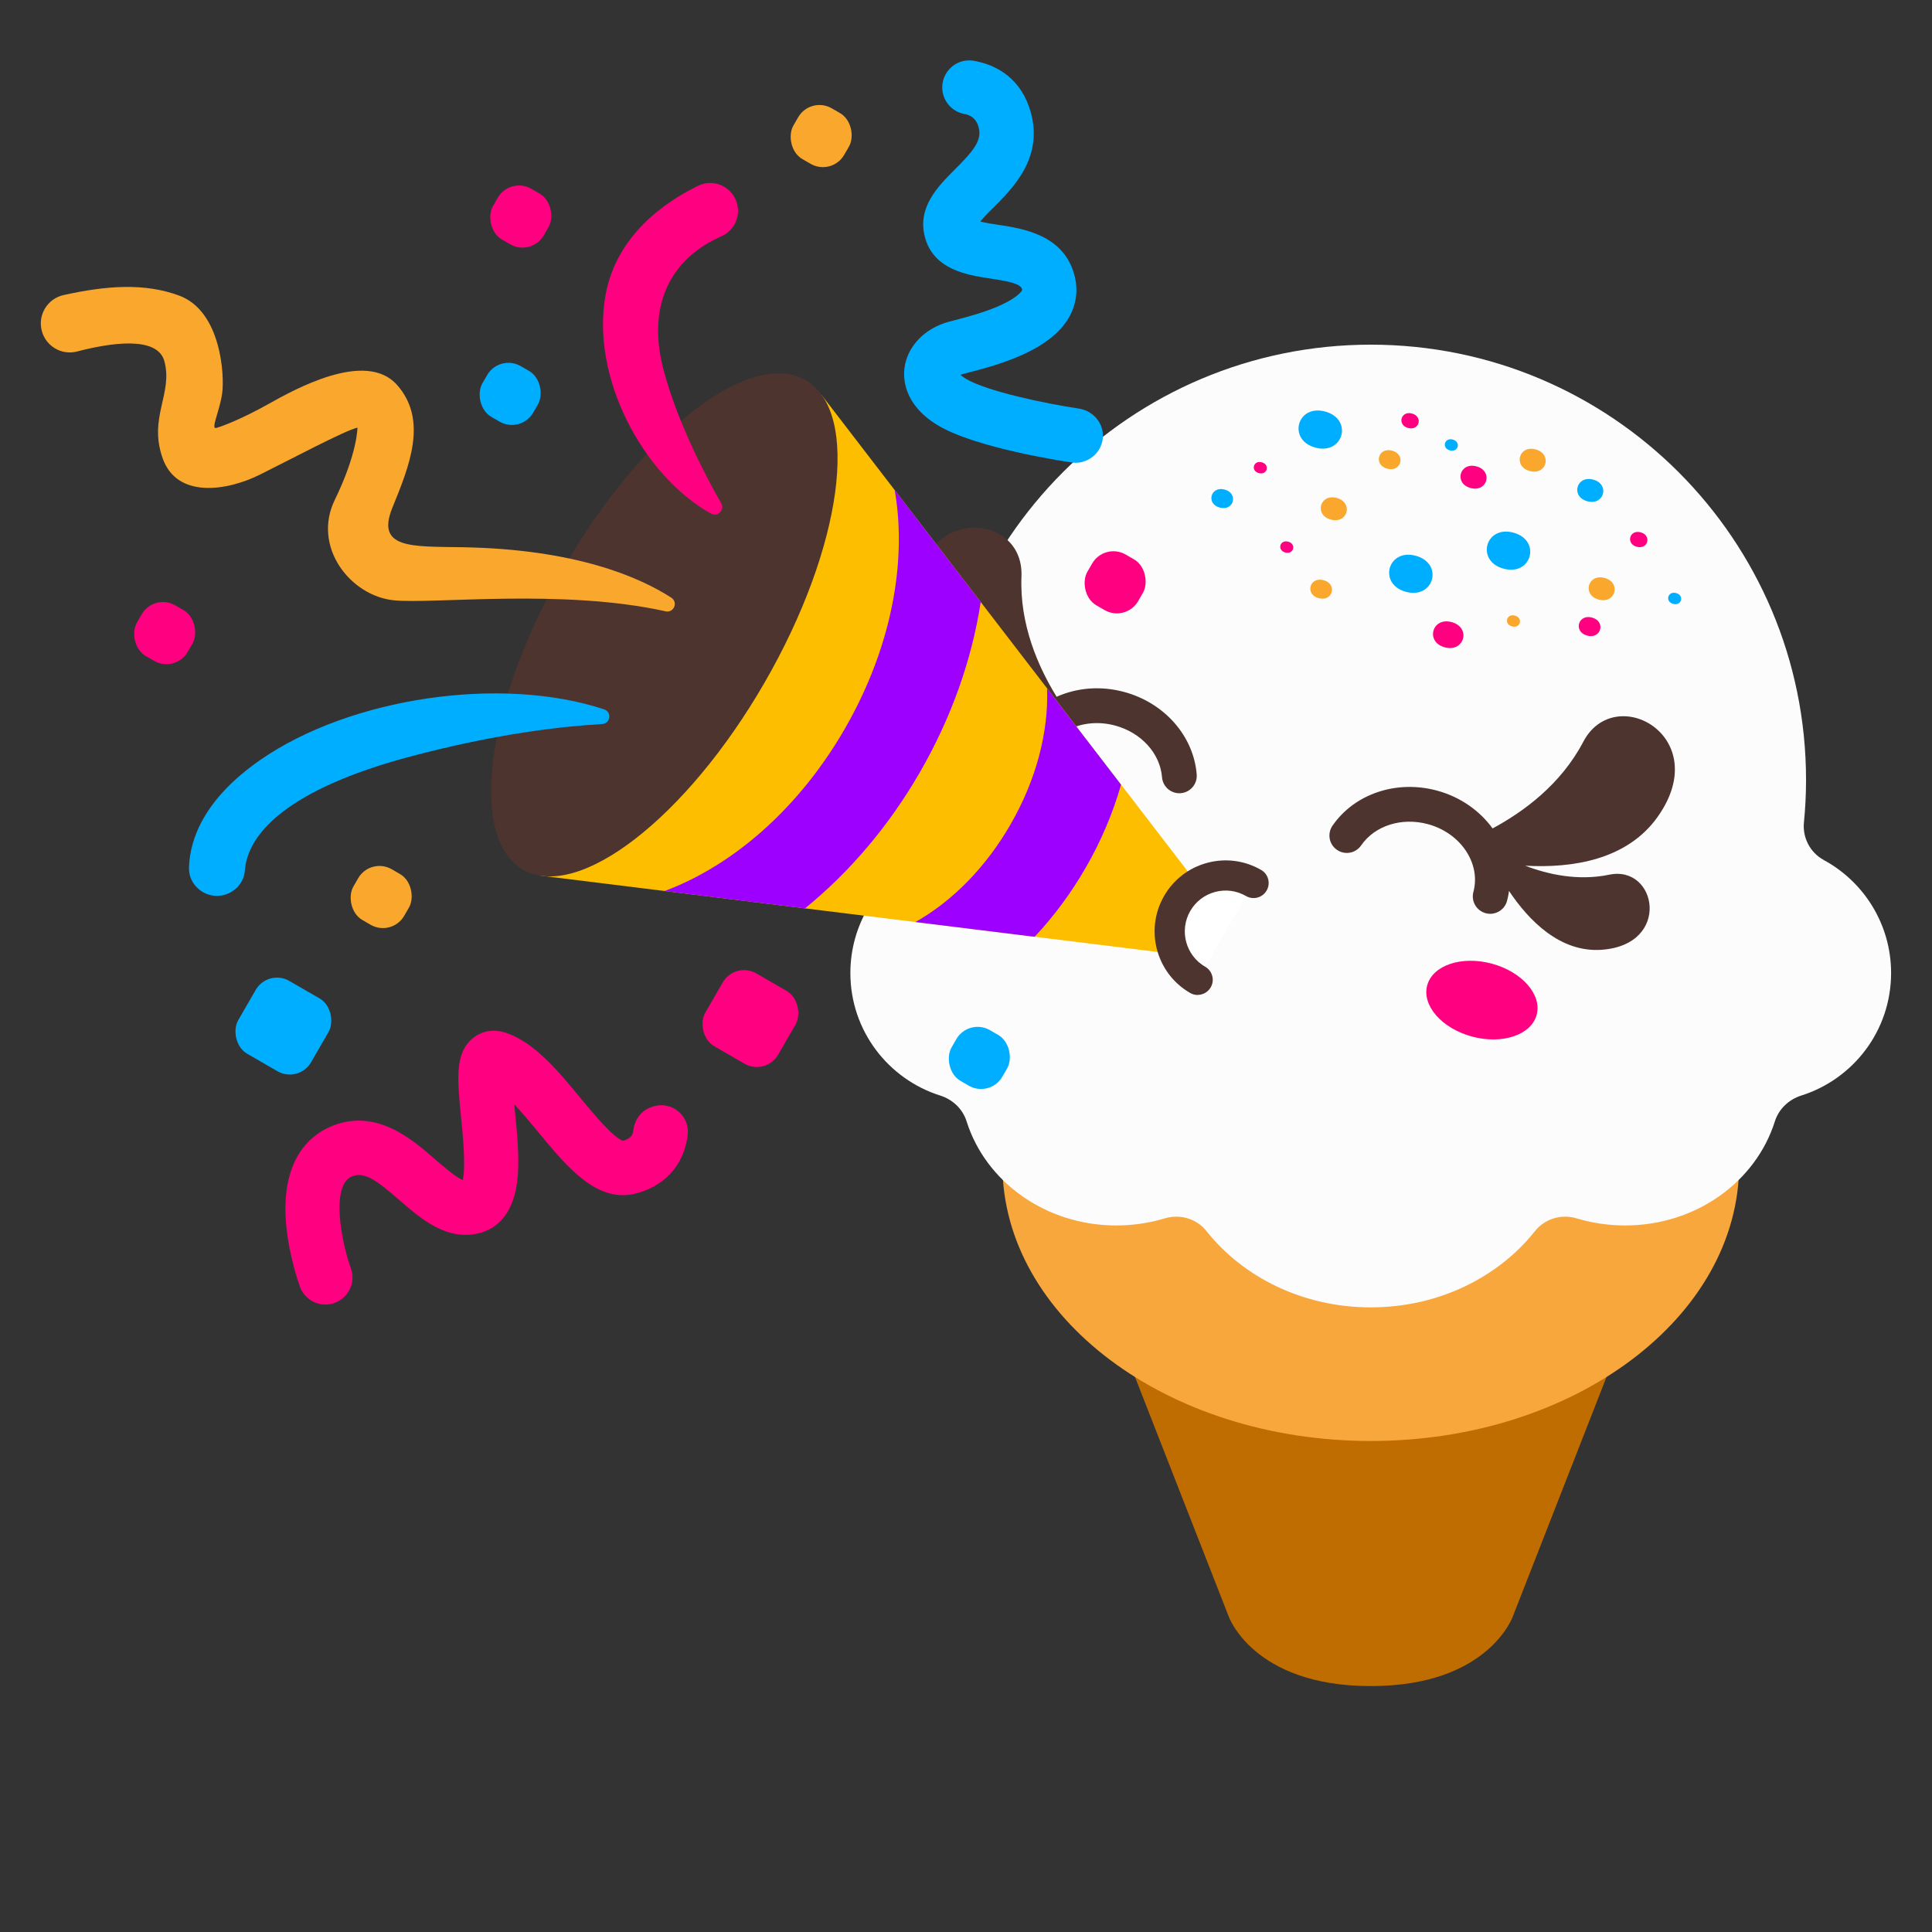 <?xml version="1.0" encoding="UTF-8"?>
<svg id="Layer_1" data-name="Layer 1" xmlns="http://www.w3.org/2000/svg" viewBox="0 0 512 512">
  <rect x="0" y="0" width="512" height="512" fill="#333333" stroke="none"/>
  <defs>
    <style>
      .cls-1 {
        fill: #00aeff;
      }

      .cls-2 {
        fill: #fff;
      }

      .cls-3 {
        fill: #4e342e;
      }

      .cls-4 {
        fill: #f8a73c;
      }

      .cls-5 {
        fill: #bf6d00;
      }

      .cls-6 {
        fill: #fdbe00;
      }

      .cls-7 {
        fill: #9e00ff;
      }

      .cls-8 {
        fill: #ff0080;
      }

      .cls-9 {
        fill: none;
        opacity: .25;
      }

      .cls-10 {
        fill: #faa82d;
      }

      .cls-11 {
        fill: #311b11;
      }

      .cls-12 {
        fill: #fcfcfc;
      }
    </style>
  </defs>
  <g>
    <g class="cls-9">
      <ellipse cx="363.27" cy="446.83" rx="98.35" ry="49.17"/>
    </g>
    <path class="cls-5" d="m400.98,428.23s-6.37,18.6-37.71,18.6-37.71-18.6-37.71-18.6l-43.65-111.57h162.71l-43.65,111.57Z"/>
    <path class="cls-4" d="m460.84,261.24c.01-.51.05-1.01.05-1.53,0-40.44-43.71-73.22-97.62-73.22s-97.62,32.78-97.62,73.22c0,.51.04,1.02.05,1.53-.01.51-.05,1.01-.05,1.53s.04,1.02.05,1.53c-.01.51-.05,1.01-.05,1.53s.04,1.02.05,1.53c-.01.51-.05,1.01-.05,1.53s.04,1.02.05,1.53c-.01.51-.05,1.01-.05,1.53s.04,1.02.05,1.53c-.01.51-.05,1.01-.05,1.53s.04,1.02.05,1.53c-.01.51-.05,1.01-.05,1.53s.04,1.02.05,1.53c-.01.51-.05,1.01-.05,1.53s.04,1.02.05,1.53c-.01.51-.05,1.01-.05,1.53s.04,1.02.05,1.53c-.01.51-.05,1.01-.05,1.53s.04,1.02.05,1.53c-.01.51-.05,1.01-.05,1.53s.04,1.02.05,1.53c-.01.51-.05,1.01-.05,1.53s.04,1.02.05,1.53c-.01.51-.05,1.01-.05,1.53s.04,1.02.05,1.53c-.01.51-.05,1.01-.05,1.53s.04,1.02.05,1.53c-.01.51-.05,1.01-.05,1.53s.04,1.02.05,1.53c-.01.51-.05,1.01-.05,1.53s.04,1.02.05,1.53c-.01.51-.05,1.01-.05,1.53,0,40.44,43.71,73.22,97.62,73.22s97.62-32.78,97.62-73.22c0-.51-.04-1.02-.05-1.53.01-.51.05-1.01.05-1.53s-.04-1.02-.05-1.53c.01-.51.05-1.01.05-1.53s-.04-1.02-.05-1.53c.01-.51.05-1.01.05-1.53s-.04-1.02-.05-1.53c.01-.51.05-1.01.05-1.53s-.04-1.02-.05-1.53c.01-.51.05-1.01.05-1.53s-.04-1.02-.05-1.53c.01-.51.05-1.01.05-1.53s-.04-1.02-.05-1.53c.01-.51.05-1.01.05-1.53s-.04-1.02-.05-1.53c.01-.51.05-1.01.05-1.53s-.04-1.02-.05-1.53c.01-.51.05-1.01.05-1.53s-.04-1.02-.05-1.53c.01-.51.05-1.01.05-1.53s-.04-1.02-.05-1.53c.01-.51.05-1.01.05-1.53s-.04-1.02-.05-1.53c.01-.51.05-1.01.05-1.53s-.04-1.02-.05-1.53c.01-.51.05-1.01.05-1.53s-.04-1.02-.05-1.53c.01-.51.05-1.01.05-1.53s-.04-1.02-.05-1.53c.01-.51.05-1.01.05-1.53s-.04-1.02-.05-1.53Z"/>
    <ellipse class="cls-11" cx="363.27" cy="275.98" rx="70.51" ry="48.81"/>
    <path class="cls-12" d="m483.29,227.89c-3.57-1.93-5.63-5.89-5.23-9.93.37-3.71.56-7.46.56-11.27,0-63.71-51.64-115.35-115.35-115.35s-115.35,51.64-115.35,115.35c0,3.8.19,7.56.56,11.27.4,4.04-1.66,8-5.23,9.93-10.65,5.76-17.89,17.02-17.89,29.98,0,15.23,10.01,28.1,23.8,32.46,3.32,1.05,5.97,3.55,7.01,6.87,5.02,15.92,20.86,27.56,39.67,27.56,4.47,0,8.77-.66,12.81-1.87,4.09-1.23,8.45.05,11.11,3.4,9.71,12.22,25.57,20.18,43.5,20.18s33.79-7.96,43.5-20.18c2.66-3.34,7.02-4.63,11.11-3.4,4.03,1.21,8.34,1.87,12.81,1.87,18.81,0,34.66-11.64,39.67-27.56,1.05-3.32,3.7-5.82,7.01-6.87,13.79-4.35,23.8-17.22,23.8-32.46,0-12.96-7.24-24.22-17.89-29.98Z"/>
    <g>
      <ellipse class="cls-8" cx="392.73" cy="265.04" rx="10.01" ry="15.02" transform="translate(35.07 575.79) rotate(-75)"/>
      <ellipse class="cls-8" cx="249.47" cy="226.66" rx="10.01" ry="15.02" transform="translate(-34.03 408.97) rotate(-75)"/>
    </g>
    <g>
      <path class="cls-3" d="m317.14,205.24c-.82-10.22-8.57-19.01-19.28-21.88-6.07-1.63-12.35-1.16-17.84,1.29-4.9-7.93-9.84-19.19-9.32-31.88.74-18.03-29.38-18.61-27.02,7.28,1.28,14.08,12.81,23.24,23.95,28.87-6.38-1.02-14.18-3.45-20.51-9.1-9.63-8.58-23.59,7.8-8.22,18.23,9.16,6.21,20.63,2.96,29.08-1.21-.33.83-.62,1.67-.86,2.55-.66,2.46.8,4.99,3.26,5.65,2.46.66,4.99-.8,5.65-3.26.96-3.58,3.45-6.55,7.01-8.36,3.72-1.89,8.14-2.3,12.44-1.15,6.95,1.86,11.96,7.37,12.47,13.71.19,2.41,2.21,4.24,4.59,4.24.12,0,.25,0,.37-.02,2.54-.2,4.43-2.43,4.23-4.96Z"/>
      <path class="cls-3" d="m439.34,216.41c14.99-21.24-11.39-35.8-19.76-19.82-5.9,11.26-15.81,18.54-24.03,22.95-3.41-4.69-8.54-8.36-14.79-10.04-10.71-2.87-21.81.87-27.63,9.31-1.45,2.1-.92,4.97,1.18,6.41,2.09,1.45,4.97.92,6.41-1.18,3.61-5.24,10.71-7.5,17.66-5.64,8.69,2.33,14.11,10.39,12.09,17.96-.66,2.46.8,4.99,3.26,5.65.4.11.8.16,1.2.16,2.04,0,3.9-1.36,4.45-3.42.24-.88.41-1.76.53-2.64,5.23,7.83,13.54,16.39,24.58,15.59,18.53-1.35,14.62-22.52,2-19.9-8.3,1.72-16.27-.07-22.31-2.38,12.46.69,27.03-1.48,35.18-13.03Z"/>
    </g>
    <g>
      <g>
        <path class="cls-6" d="m217.66,104.58l101.32,131.83c5.48,7.13-.35,17.33-9.28,16.23l-166.69-20.61,74.65-127.45Z"/>
        <ellipse class="cls-3" cx="176.06" cy="165.59" rx="74.9" ry="30.66" transform="translate(-55.38 235.27) rotate(-60)"/>
        <g>
          <path class="cls-7" d="m267.77,218.54c6.76-11.71,10.14-24.38,9.72-36.1l19.6,25.51c-2.16,7.53-5.3,14.98-9.41,22.09-3.87,6.7-8.42,12.82-13.49,18.22l-31.6-3.91c9.87-5.56,18.69-14.56,25.18-25.81Z"/>
          <path class="cls-7" d="m179.96,234.58c17.32-7.66,32.91-22.36,43.9-41.4s15.92-39.88,13.9-58.71c-.17-1.57-.4-3.1-.66-4.6l22.8,29.67c-2.33,15.29-7.8,30.71-16.13,45.14-8.19,14.19-18.61,26.45-30.43,36.05l-37.21-4.6c1.27-.48,2.55-.98,3.83-1.55Z"/>
        </g>
      </g>
      <rect class="cls-8" x="130.25" y="49.61" width="15.54" height="15.54" rx="6.51" ry="6.51" transform="translate(228.85 176.09) rotate(-150)"/>
      <rect class="cls-10" x="209.85" y="28.28" width="15.54" height="15.54" rx="6.51" ry="6.51" transform="translate(388.06 176.09) rotate(-150)"/>
      <rect class="cls-8" x="287.76" y="146.55" width="15.54" height="15.54" rx="6.51" ry="6.51" transform="translate(474.3 435.73) rotate(-150)"/>
      <rect class="cls-1" x="127.43" y="96.6" width="15.54" height="15.54" rx="6.51" ry="6.51" transform="translate(200.1 262.37) rotate(-150)"/>
      <rect class="cls-8" x="35.87" y="160.01" width="15.54" height="15.54" rx="6.51" ry="6.51" transform="translate(-2.45 334.9) rotate(-150)"/>
      <rect class="cls-10" x="93.25" y="229.96" width="15.54" height="15.54" rx="6.51" ry="6.51" transform="translate(69.64 494.11) rotate(-150)"/>
      <rect class="cls-1" x="251.77" y="272.58" width="15.54" height="15.54" rx="6.51" ry="6.51" transform="translate(344.13 652.92) rotate(-150)"/>
      <rect class="cls-1" x="63.96" y="260.78" width="22.29" height="22.29" rx="6.51" ry="6.51" transform="translate(4.18 544.97) rotate(-150)"/>
      <rect class="cls-8" x="187.73" y="258.78" width="22.29" height="22.29" rx="6.51" ry="6.51" transform="translate(236.14 603.13) rotate(-150)"/>
      <path class="cls-1" d="m286.96,122.36c2.75-.74,4.92-3.08,5.28-6.1.46-3.9-2.44-7.41-6.33-7.98-8.78-1.31-24.48-4.58-30.01-7.94-.61-.37-1.05-.71-1.37-.99.47-.21,1.18-.37,1.98-.58,7.51-1.96,21.5-5.59,26.71-14.54,2.04-3.5,2.56-7.43,1.5-11.36-2.86-10.67-13.67-12.3-20.12-13.28-1.46-.22-3.44-.52-4.82-.88.91-1.13,2.39-2.61,3.48-3.7,5.24-5.23,13.15-13.13,9.96-25.05-2.37-8.83-8.74-12.75-15.18-13.85-5.11-.88-9.42,3.85-8.1,8.87h0c.7,2.67,2.88,4.72,5.61,5.21,1.66.29,3.18,1.23,3.79,3.5.94,3.51-1.29,6.22-6.23,11.16-4.51,4.5-10.11,10.1-7.99,18.02,2.32,8.68,11.36,10.04,17.33,10.94,4.51.68,7.99,1.32,8.39,2.79.05.17.04.25.04.25-.07.33-1.26,2-5.68,4.02-4.17,1.9-9.07,3.17-12.31,4.02-.53.14-1.02.26-1.44.38-6.31,1.69-10.92,6.43-11.73,12.07-.4,2.76-.34,9.79,8.7,15.3,9.88,6.02,33.02,9.54,35.63,9.92,1,.15,1.98.08,2.9-.17Z"/>
      <path class="cls-8" d="m88.08,345.47c.21-.05.41-.12.61-.19,3.73-1.36,5.65-5.49,4.29-9.21-2.63-7.28-5.28-21.89.22-24.28,3.29-1.43,6.55.95,12.73,6.32,5.61,4.88,12.6,10.96,21.28,8.63,4.13-1.11,9.22-4.66,10.02-15.29.39-5.2-.21-11.31-.75-16.71-.06-.65-.13-1.36-.2-2.09,2.2,2.32,4.45,5.04,6.46,7.48,7.67,9.28,15.59,18.88,25.92,16.12,6.53-1.75,9.83-5.65,11.45-8.62,1.25-2.29,1.88-4.69,2.14-6.94.58-5.06-4.29-9.01-9.13-7.46l-.4.13c-2.67.85-4.5,3.23-4.84,6.01-.07.54-.19,1.03-.39,1.4-.16.28-.57,1.02-2.34,1.54-2.46-.6-7.99-7.3-11.32-11.33-6.01-7.28-12.23-14.81-19.87-17.32-3.07-1.01-6.2-.5-8.57,1.41-4.89,3.92-4.22,10.76-3.19,21.1.44,4.41,1.3,13.08.43,16.55-1.86-.75-5.4-3.83-7.26-5.44-6.34-5.52-15.93-13.86-27.89-8.66-5.07,2.2-13.31,8.54-11.61,26.23.81,8.39,3.5,15.84,3.62,16.15,1.29,3.53,5.05,5.43,8.6,4.48Z"/>
      <path class="cls-1" d="m160.12,188c2.08.69,1.66,3.76-.53,3.88-10.11.56-27.96,2.47-51.3,8.73-31.9,8.55-42.7,20.25-43.4,30.09-.22,3.09-2.47,5.66-5.47,6.46h0c-4.77,1.28-9.51-2.38-9.34-7.31.26-7.33,3.84-17.99,18.85-28.42,23.93-16.62,63.92-22.47,91.19-13.43Z"/>
      <path class="cls-8" d="m188.42,136.11c1.76.99,3.71-.97,2.71-2.72-4.22-7.4-11.53-21.35-15.23-35.16-4.73-17.64,2.12-29.82,15.28-35.61,3.33-1.46,5.09-5.14,4.15-8.65h0c-1.2-4.47-6.17-6.77-10.33-4.74-8.68,4.24-21.54,13.03-24.48,28.72-4.1,21.87,9.79,48.02,27.91,58.17Z"/>
      <path class="cls-10" d="m176.38,162.01c2.18.49,3.4-2.4,1.52-3.62-8.56-5.52-25.52-12.88-55.47-13.37-13.33-.22-22.87.44-18.45-10.46,4.43-10.9,9.55-23.18,1.23-32.56-8.32-9.38-27.27,1.26-34.18,5.13-6.9,3.86-12.17,5.87-13.72,6.28s.92-4.51,1.57-9.19-.25-21.74-11.37-25.87c-9.12-3.39-19.18-2.7-30.67-.15-4.27.95-6.89,5.28-5.76,9.5h0c1.09,4.08,5.27,6.52,9.36,5.45,8.4-2.2,21.28-4.33,23.13,2.6,2.31,8.62-4.3,14.9-.46,25.72,3.85,10.82,17.22,8.54,25.59,4.4,8.37-4.14,22.57-11.74,26.03-12.54,0,0,.03,6.75-6.01,19.15-6.04,12.4,4.09,25.45,15.66,26.61,10.41,1.05,44.71-3.16,71.98,2.91Z"/>
    </g>
    <path class="cls-2" d="m317.4,259.68c-7.09-4.09-9.52-13.16-5.43-20.25,4.09-7.09,13.16-9.52,20.25-5.43"/>
    <g>
      <path class="cls-1" d="m420.67,132.84c-4.48-1.2-2.93-6.94,1.54-5.74,4.48,1.2,2.93,6.94-1.54,5.74Zm-19.62,8.31c-7.45-2-10.02,7.57-2.56,9.56,7.45,2,10.02-7.57,2.56-9.56Zm-25.88,6.13c-7.45-2-10.02,7.57-2.56,9.56,7.45,2,10.02-7.57,2.56-9.56Zm9.83-30.79c-2.23-.6-3.01,2.27-.77,2.87,2.23.6,3.01-2.27.77-2.87Zm-60.46,13.25c-3.72-1-5.01,3.78-1.28,4.78,3.72,1,5.01-3.78,1.28-4.78Zm119.65,27.43c-2.23-.6-3.01,2.27-.77,2.87,2.23.6,3.01-2.27.77-2.87Zm-93.03-48.11c-7.45-2-10.02,7.57-2.56,9.56,7.45,2,10.02-7.57,2.56-9.56Z"/>
      <path class="cls-10" d="m352.7,137.7c-4.48-1.2-2.93-6.94,1.54-5.74,4.48,1.2,2.93,6.94-1.54,5.74Zm72.53,15.46c-4.47-1.2-6.01,4.54-1.54,5.74,4.47,1.2,6.01-4.54,1.54-5.74Zm-56.31-33.73c-3.72-1-5.01,3.78-1.28,4.78,3.72,1,5.01-3.78,1.28-4.78Zm32.55,43.71c-2.23-.6-3.01,2.27-.77,2.87,2.23.6,3.01-2.27.77-2.87Zm-50.71-9.39c-3.72-1-5.01,3.78-1.28,4.78,3.72,1,5.01-3.78,1.28-4.78Zm56.19-34.66c-4.47-1.2-6.01,4.54-1.54,5.74,4.47,1.2,6.01-4.54,1.54-5.74Z"/>
      <path class="cls-8" d="m389.73,129.33c-4.48-1.2-2.93-6.94,1.54-5.74,4.48,1.2,2.93,6.94-1.54,5.74Zm-55.35-6.82c-2.23-.6-3.01,2.27-.77,2.87,2.23.6,3.01-2.27.77-2.87Zm7.01,21.04c-2.23-.6-3.01,2.27-.77,2.87,2.23.6,3.01-2.27.77-2.87Zm43.3,21.31c-5.21-1.4-7.02,5.3-1.79,6.69,5.21,1.4,7.02-5.3,1.79-6.69Zm37.21-1.2c-3.72-1-5.01,3.78-1.28,4.78,3.72,1,5.01-3.78,1.28-4.78Zm-47.7-54.07c-2.98-.8-4.01,3.03-1.03,3.83,2.98.8,4.01-3.03,1.03-3.83Zm60.6,31.48c-2.98-.8-4.01,3.03-1.03,3.83,2.98.8,4.01-3.03,1.03-3.83Z"/>
    </g>
  </g>
  <path class="cls-3" d="m317.39,263.68c-.68,0-1.37-.17-2-.54-8.99-5.19-12.08-16.72-6.89-25.71,2.51-4.35,6.57-7.47,11.43-8.77,4.86-1.3,9.93-.63,14.28,1.88,1.91,1.1,2.57,3.55,1.46,5.46-1.1,1.91-3.55,2.57-5.46,1.46-2.5-1.45-5.42-1.83-8.21-1.08-2.79.75-5.13,2.54-6.57,5.04-2.98,5.17-1.21,11.8,3.96,14.78,1.91,1.1,2.57,3.55,1.46,5.46-.74,1.28-2.09,2-3.47,2Z"/>
</svg>